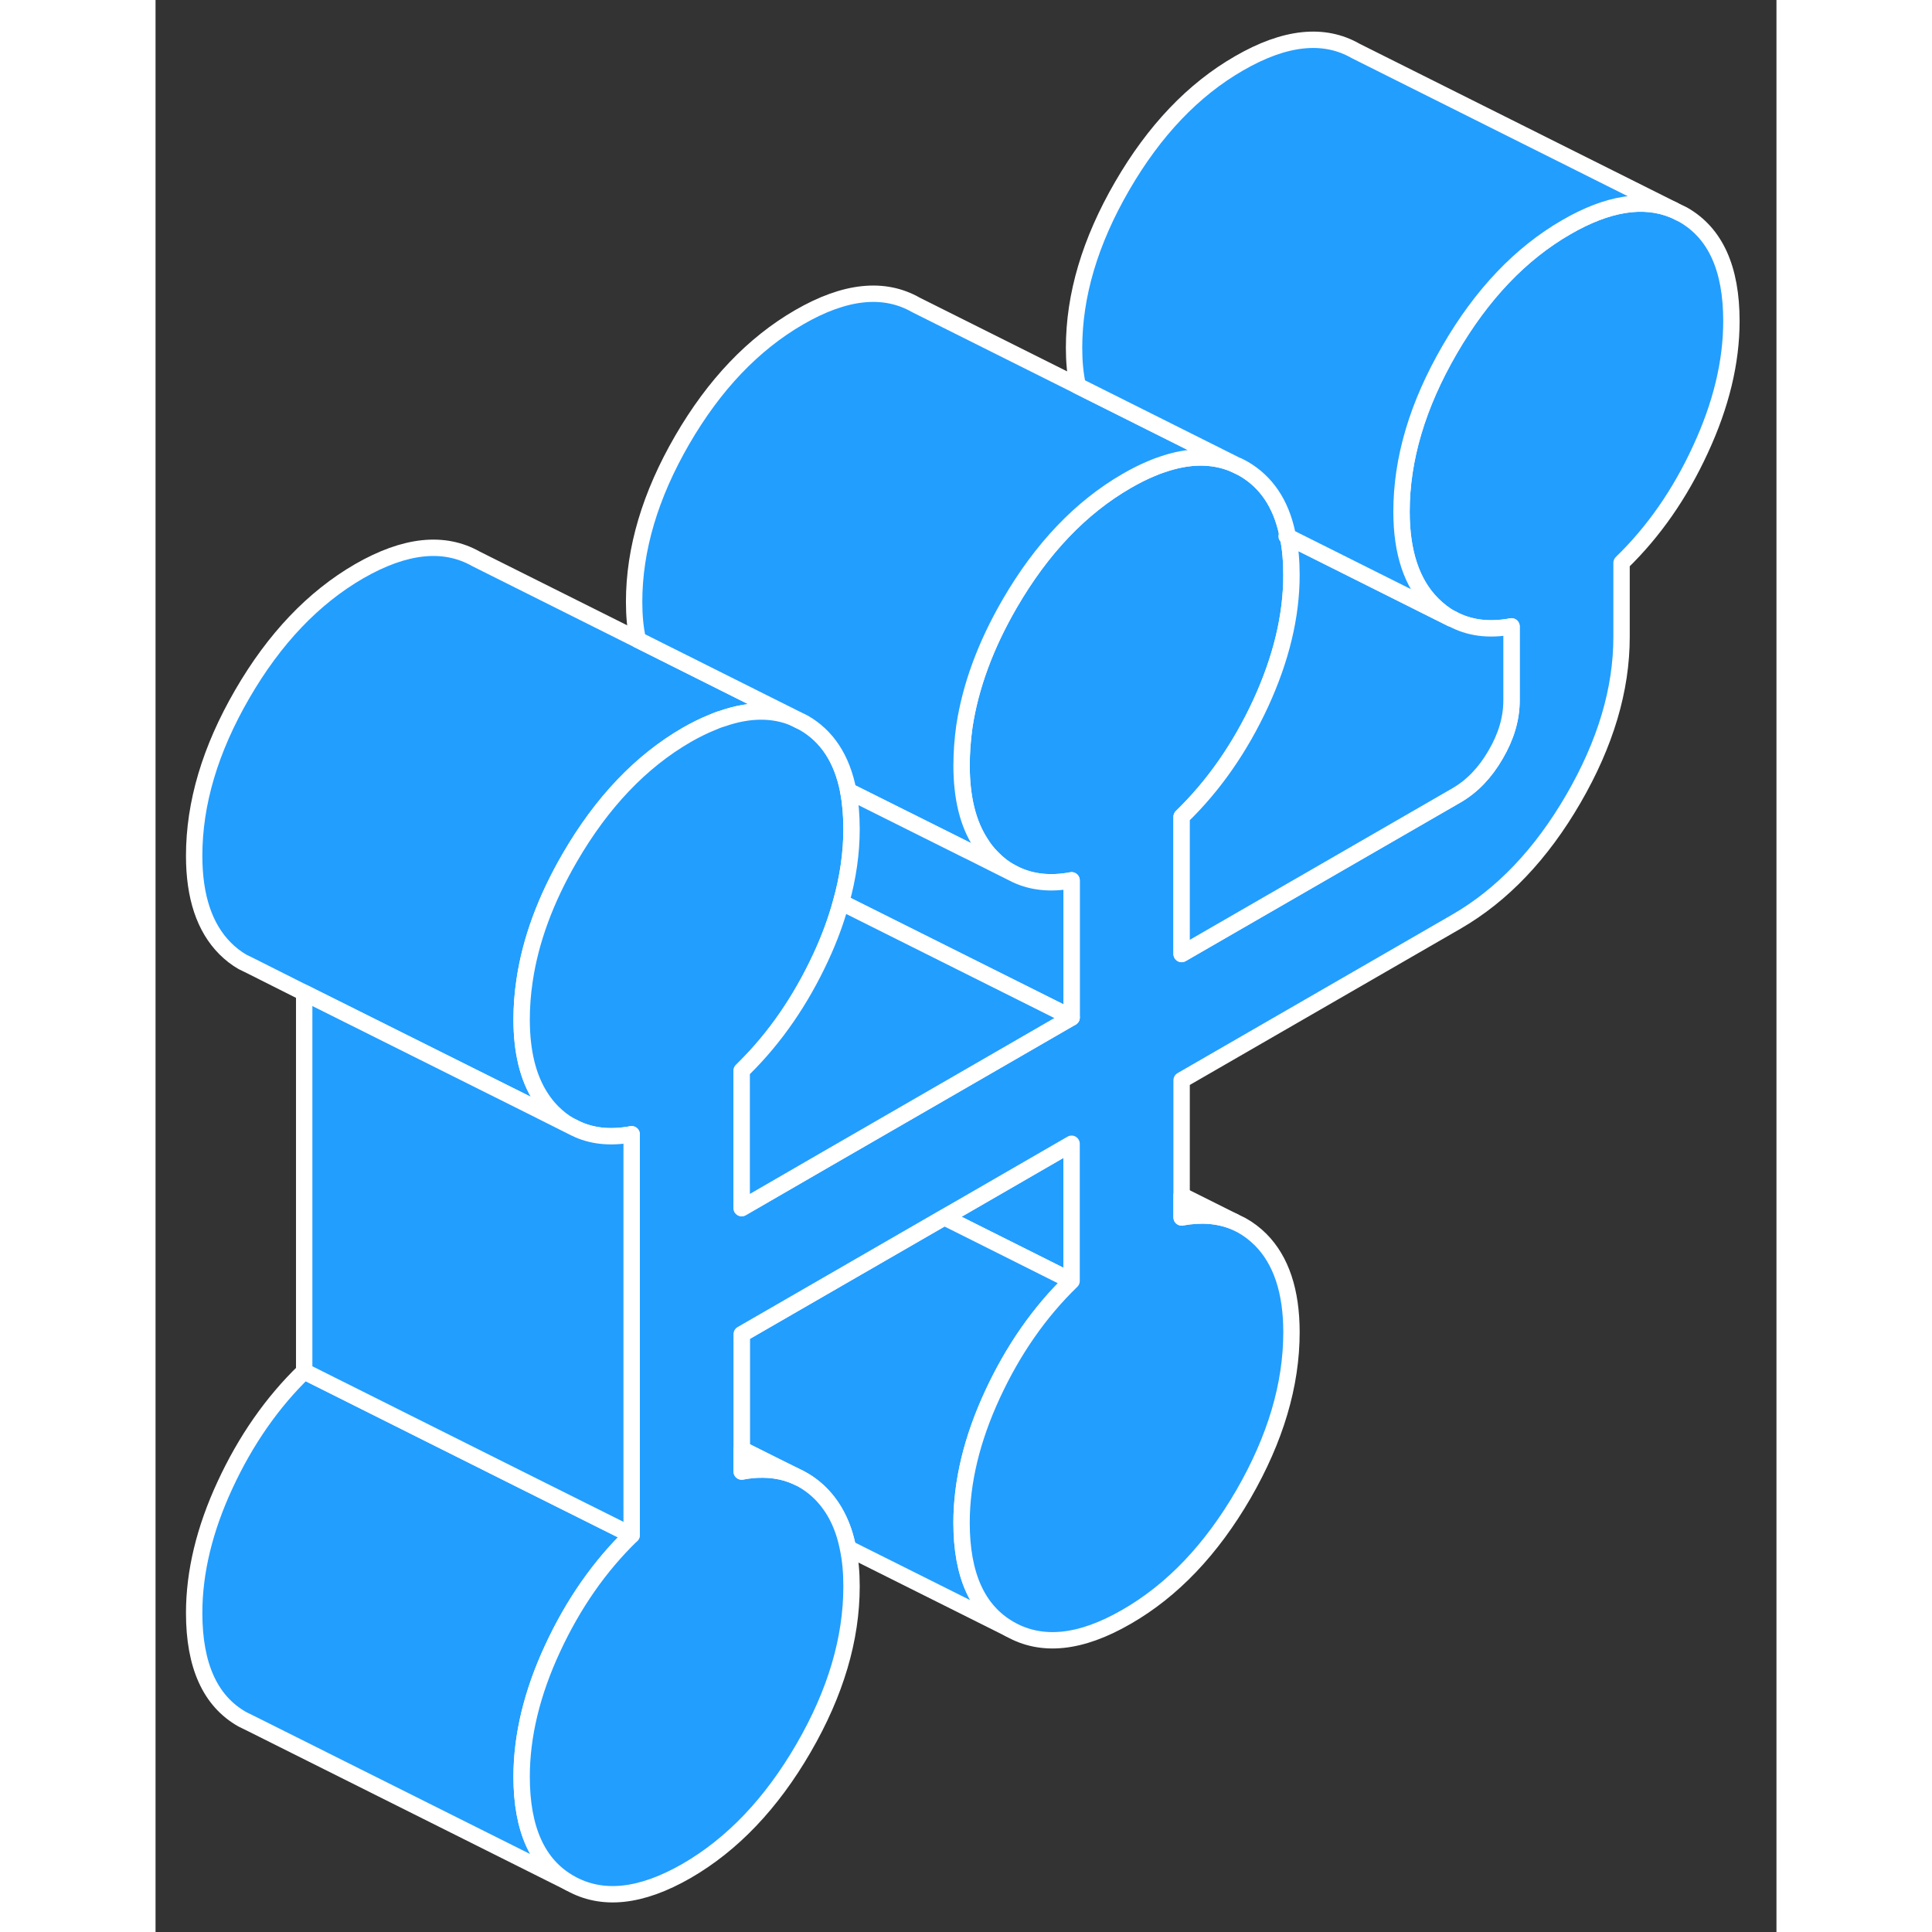 <svg width="48" height="48" viewBox="0 0 99 118" fill="#229EFF" xmlns="http://www.w3.org/2000/svg" stroke-width="1px" stroke-linecap="round" stroke-linejoin="round"><rect x="0" y="0" width="99" height="118" fill="#333333" stroke="none"/><path d="M69.169 32.787L69.079 32.747C69.099 32.687 69.109 32.637 69.119 32.587C69.149 32.657 69.159 32.717 69.169 32.787Z" stroke="white" stroke-linejoin="round"/><path d="M38.969 43.837C37.689 43.317 36.239 43.327 34.629 43.887C34.409 43.947 34.189 44.037 33.959 44.137C33.469 44.337 32.959 44.587 32.439 44.887C29.639 46.507 27.259 49.007 25.299 52.387C23.819 54.937 22.899 57.437 22.539 59.887C22.419 60.687 22.359 61.477 22.359 62.267C22.359 64.237 22.749 65.827 23.529 67.027C23.739 67.357 23.979 67.657 24.249 67.927C24.579 68.257 24.929 68.527 25.309 68.747L22.759 67.467L9.079 60.637L5.879 59.027L5.309 58.747C4.929 58.527 4.579 58.257 4.249 57.927C2.989 56.657 2.359 54.777 2.359 52.267C2.359 49.057 3.339 45.767 5.299 42.387C7.259 39.007 9.639 36.507 12.439 34.887C15.239 33.277 17.619 33.027 19.579 34.137L29.459 39.077L38.969 43.837Z" stroke="white" stroke-linejoin="round"/><path d="M25.299 115.007L5.909 105.307L5.299 105.007C3.339 103.897 2.359 101.727 2.359 98.517C2.359 96.017 2.989 93.397 4.249 90.687C5.509 87.967 7.119 85.657 9.079 83.757L22.149 90.297L29.079 93.757C27.119 95.657 25.509 97.967 24.249 100.687C22.989 103.397 22.359 106.017 22.359 108.517C22.359 111.727 23.339 113.897 25.299 115.007Z" stroke="white" stroke-linejoin="round"/><path d="M55.949 69.857V78.237L49.019 74.767L48.169 74.347L49.199 73.757L55.949 69.857Z" stroke="white" stroke-linejoin="round"/><path d="M52.17 99.497L42.29 94.557C42.02 93.177 41.46 92.067 40.63 91.227C40.23 90.827 39.79 90.507 39.31 90.267L37.78 89.507L35.8 88.517V81.487L48.17 74.347L49.02 74.767L55.95 78.237C53.99 80.137 52.38 82.447 51.12 85.167C49.86 87.887 49.23 90.497 49.23 93.007C49.23 96.217 50.21 98.377 52.17 99.497Z" stroke="white" stroke-linejoin="round"/><path d="M96.249 19.607C96.249 22.117 95.619 24.727 94.359 27.447C93.109 30.167 91.499 32.477 89.539 34.377V38.907C89.539 42.117 88.559 45.407 86.599 48.787C84.639 52.167 82.259 54.667 79.459 56.287L62.669 65.977V74.357C63.869 74.137 64.929 74.227 65.869 74.607L66.319 74.827C66.739 75.057 67.139 75.357 67.499 75.717C68.749 76.977 69.379 78.867 69.379 81.367C69.379 84.587 68.399 87.877 66.449 91.257C64.489 94.637 62.109 97.137 59.309 98.747C56.509 100.367 54.129 100.617 52.169 99.497C50.209 98.377 49.229 96.217 49.229 93.007C49.229 90.497 49.859 87.887 51.119 85.167C52.379 82.447 53.989 80.137 55.949 78.237V69.857L49.199 73.757L48.169 74.347L35.799 81.487V89.877C36.259 89.787 36.709 89.747 37.129 89.757C37.929 89.767 38.649 89.937 39.309 90.267C39.789 90.507 40.229 90.827 40.629 91.227C41.459 92.067 42.019 93.177 42.289 94.557C42.439 95.267 42.509 96.037 42.509 96.887C42.509 100.097 41.539 103.387 39.579 106.767C37.619 110.147 35.239 112.647 32.439 114.267C29.639 115.877 27.259 116.127 25.299 115.007C23.339 113.897 22.359 111.727 22.359 108.517C22.359 106.017 22.989 103.397 24.249 100.687C25.509 97.967 27.119 95.657 29.079 93.757V69.277C27.769 69.517 26.619 69.397 25.629 68.907L25.309 68.747C24.929 68.527 24.579 68.257 24.249 67.927C23.979 67.657 23.739 67.357 23.529 67.027C22.749 65.827 22.359 64.237 22.359 62.267C22.359 61.477 22.419 60.687 22.539 59.887C22.899 57.437 23.819 54.937 25.299 52.387C27.259 49.007 29.639 46.507 32.439 44.887C32.959 44.587 33.469 44.337 33.959 44.137C34.189 44.037 34.409 43.947 34.629 43.887C36.239 43.327 37.689 43.317 38.969 43.837L39.579 44.137C41.019 44.957 41.929 46.357 42.309 48.307C42.439 49.007 42.509 49.787 42.509 50.637C42.509 52.087 42.299 53.577 41.869 55.107C41.569 56.207 41.159 57.327 40.629 58.467C39.399 61.117 37.839 63.377 35.949 65.247C35.899 65.297 35.849 65.347 35.799 65.397V73.787L41.019 70.767L48.209 66.617L48.989 66.167L55.949 62.147V53.767C54.669 54.007 53.539 53.887 52.559 53.427L52.259 53.277C51.849 53.057 51.469 52.767 51.119 52.407C50.849 52.137 50.609 51.847 50.409 51.517C49.619 50.317 49.229 48.727 49.229 46.757C49.229 45.967 49.289 45.177 49.399 44.377C49.769 41.927 50.689 39.417 52.169 36.867C54.129 33.487 56.509 30.997 59.309 29.377C59.829 29.077 60.339 28.817 60.829 28.617C61.039 28.527 61.259 28.437 61.459 28.377C63.089 27.807 64.549 27.797 65.839 28.327L65.939 28.377L66.449 28.627C67.829 29.427 68.729 30.747 69.119 32.587C69.109 32.637 69.099 32.687 69.079 32.747L69.169 32.787C69.309 33.487 69.379 34.267 69.379 35.117C69.379 37.627 68.749 40.237 67.499 42.957C66.239 45.677 64.629 47.987 62.669 49.887V58.267L79.459 48.577C80.409 48.027 81.209 47.197 81.849 46.087C82.499 44.977 82.819 43.877 82.819 42.777V38.257C81.429 38.517 80.209 38.357 79.169 37.787H79.139C78.729 37.547 78.349 37.257 77.989 36.897C76.729 35.637 76.099 33.747 76.099 31.247C76.099 28.027 77.079 24.737 79.039 21.357C80.999 17.977 83.379 15.477 86.179 13.867C88.689 12.417 90.869 12.067 92.699 12.817L92.799 12.867L93.309 13.117C95.269 14.237 96.249 16.397 96.249 19.607Z" stroke="white" stroke-linejoin="round"/><path d="M65.84 28.327C64.549 27.797 63.09 27.807 61.459 28.377C61.26 28.437 61.039 28.527 60.83 28.617C60.34 28.817 59.83 29.077 59.309 29.377C56.51 30.997 54.13 33.487 52.169 36.867C50.69 39.417 49.77 41.927 49.4 44.377C49.289 45.177 49.23 45.967 49.23 46.757C49.23 48.727 49.62 50.317 50.41 51.517C50.609 51.847 50.849 52.137 51.12 52.407C51.469 52.767 51.849 53.057 52.26 53.277L49.63 51.957H49.62L42.309 48.307C41.929 46.357 41.02 44.957 39.58 44.137L38.969 43.837L29.459 39.077C29.299 38.377 29.23 37.597 29.23 36.757C29.23 33.547 30.209 30.247 32.169 26.867C34.13 23.487 36.51 20.997 39.309 19.377C42.109 17.757 44.489 17.507 46.45 18.627L56.33 23.567L65.84 28.327Z" stroke="white" stroke-linejoin="round"/><path d="M82.819 38.257V42.777C82.819 43.877 82.499 44.977 81.849 46.087C81.209 47.197 80.409 48.027 79.459 48.577L62.669 58.267V49.887C64.629 47.987 66.239 45.677 67.499 42.957C68.749 40.237 69.379 37.627 69.379 35.117C69.379 34.267 69.309 33.487 69.169 32.787L79.139 37.777H79.169C80.209 38.357 81.429 38.517 82.819 38.257Z" stroke="white" stroke-linejoin="round"/><path d="M92.7 12.817C90.87 12.067 88.69 12.417 86.18 13.867C83.38 15.477 81 17.977 79.04 21.357C77.08 24.737 76.1 28.027 76.1 31.247C76.1 33.747 76.73 35.637 77.99 36.897C78.35 37.257 78.73 37.547 79.14 37.777L69.17 32.787C69.16 32.717 69.15 32.657 69.12 32.587C68.73 30.747 67.83 29.427 66.45 28.627C66.28 28.527 66.11 28.447 65.94 28.377L65.84 28.327L56.33 23.567C56.17 22.867 56.1 22.087 56.1 21.247C56.1 18.027 57.08 14.737 59.04 11.357C61 7.977 63.38 5.477 66.18 3.867C68.98 2.247 71.36 1.997 73.31 3.117L92.7 12.817Z" stroke="white" stroke-linejoin="round"/><path d="M55.949 53.767V62.147L43.109 55.727L41.869 55.107C42.299 53.577 42.509 52.087 42.509 50.637C42.509 49.787 42.439 49.007 42.309 48.307L49.619 51.957H49.629L52.259 53.277L52.559 53.427C53.539 53.887 54.669 54.007 55.949 53.767Z" stroke="white" stroke-linejoin="round"/><path d="M65.869 74.607C64.929 74.227 63.869 74.137 62.669 74.357V73.007L65.869 74.607Z" stroke="white" stroke-linejoin="round"/><path d="M55.95 62.147L48.99 66.167L48.21 66.617L41.02 70.767L35.8 73.787V65.397C35.85 65.347 35.9 65.297 35.95 65.247C37.84 63.377 39.4 61.117 40.63 58.467C41.16 57.327 41.57 56.207 41.87 55.107L43.11 55.727L55.95 62.147Z" stroke="white" stroke-linejoin="round"/><path d="M39.31 90.267C38.65 89.937 37.93 89.767 37.13 89.757C36.71 89.747 36.26 89.787 35.8 89.877V88.517L37.78 89.507L39.31 90.267Z" stroke="white" stroke-linejoin="round"/><path d="M29.079 69.277V93.757L22.149 90.297L9.079 83.757V60.637L22.759 67.467L25.309 68.747L25.629 68.907C26.619 69.397 27.769 69.517 29.079 69.277Z" stroke="white" stroke-linejoin="round"/></svg>